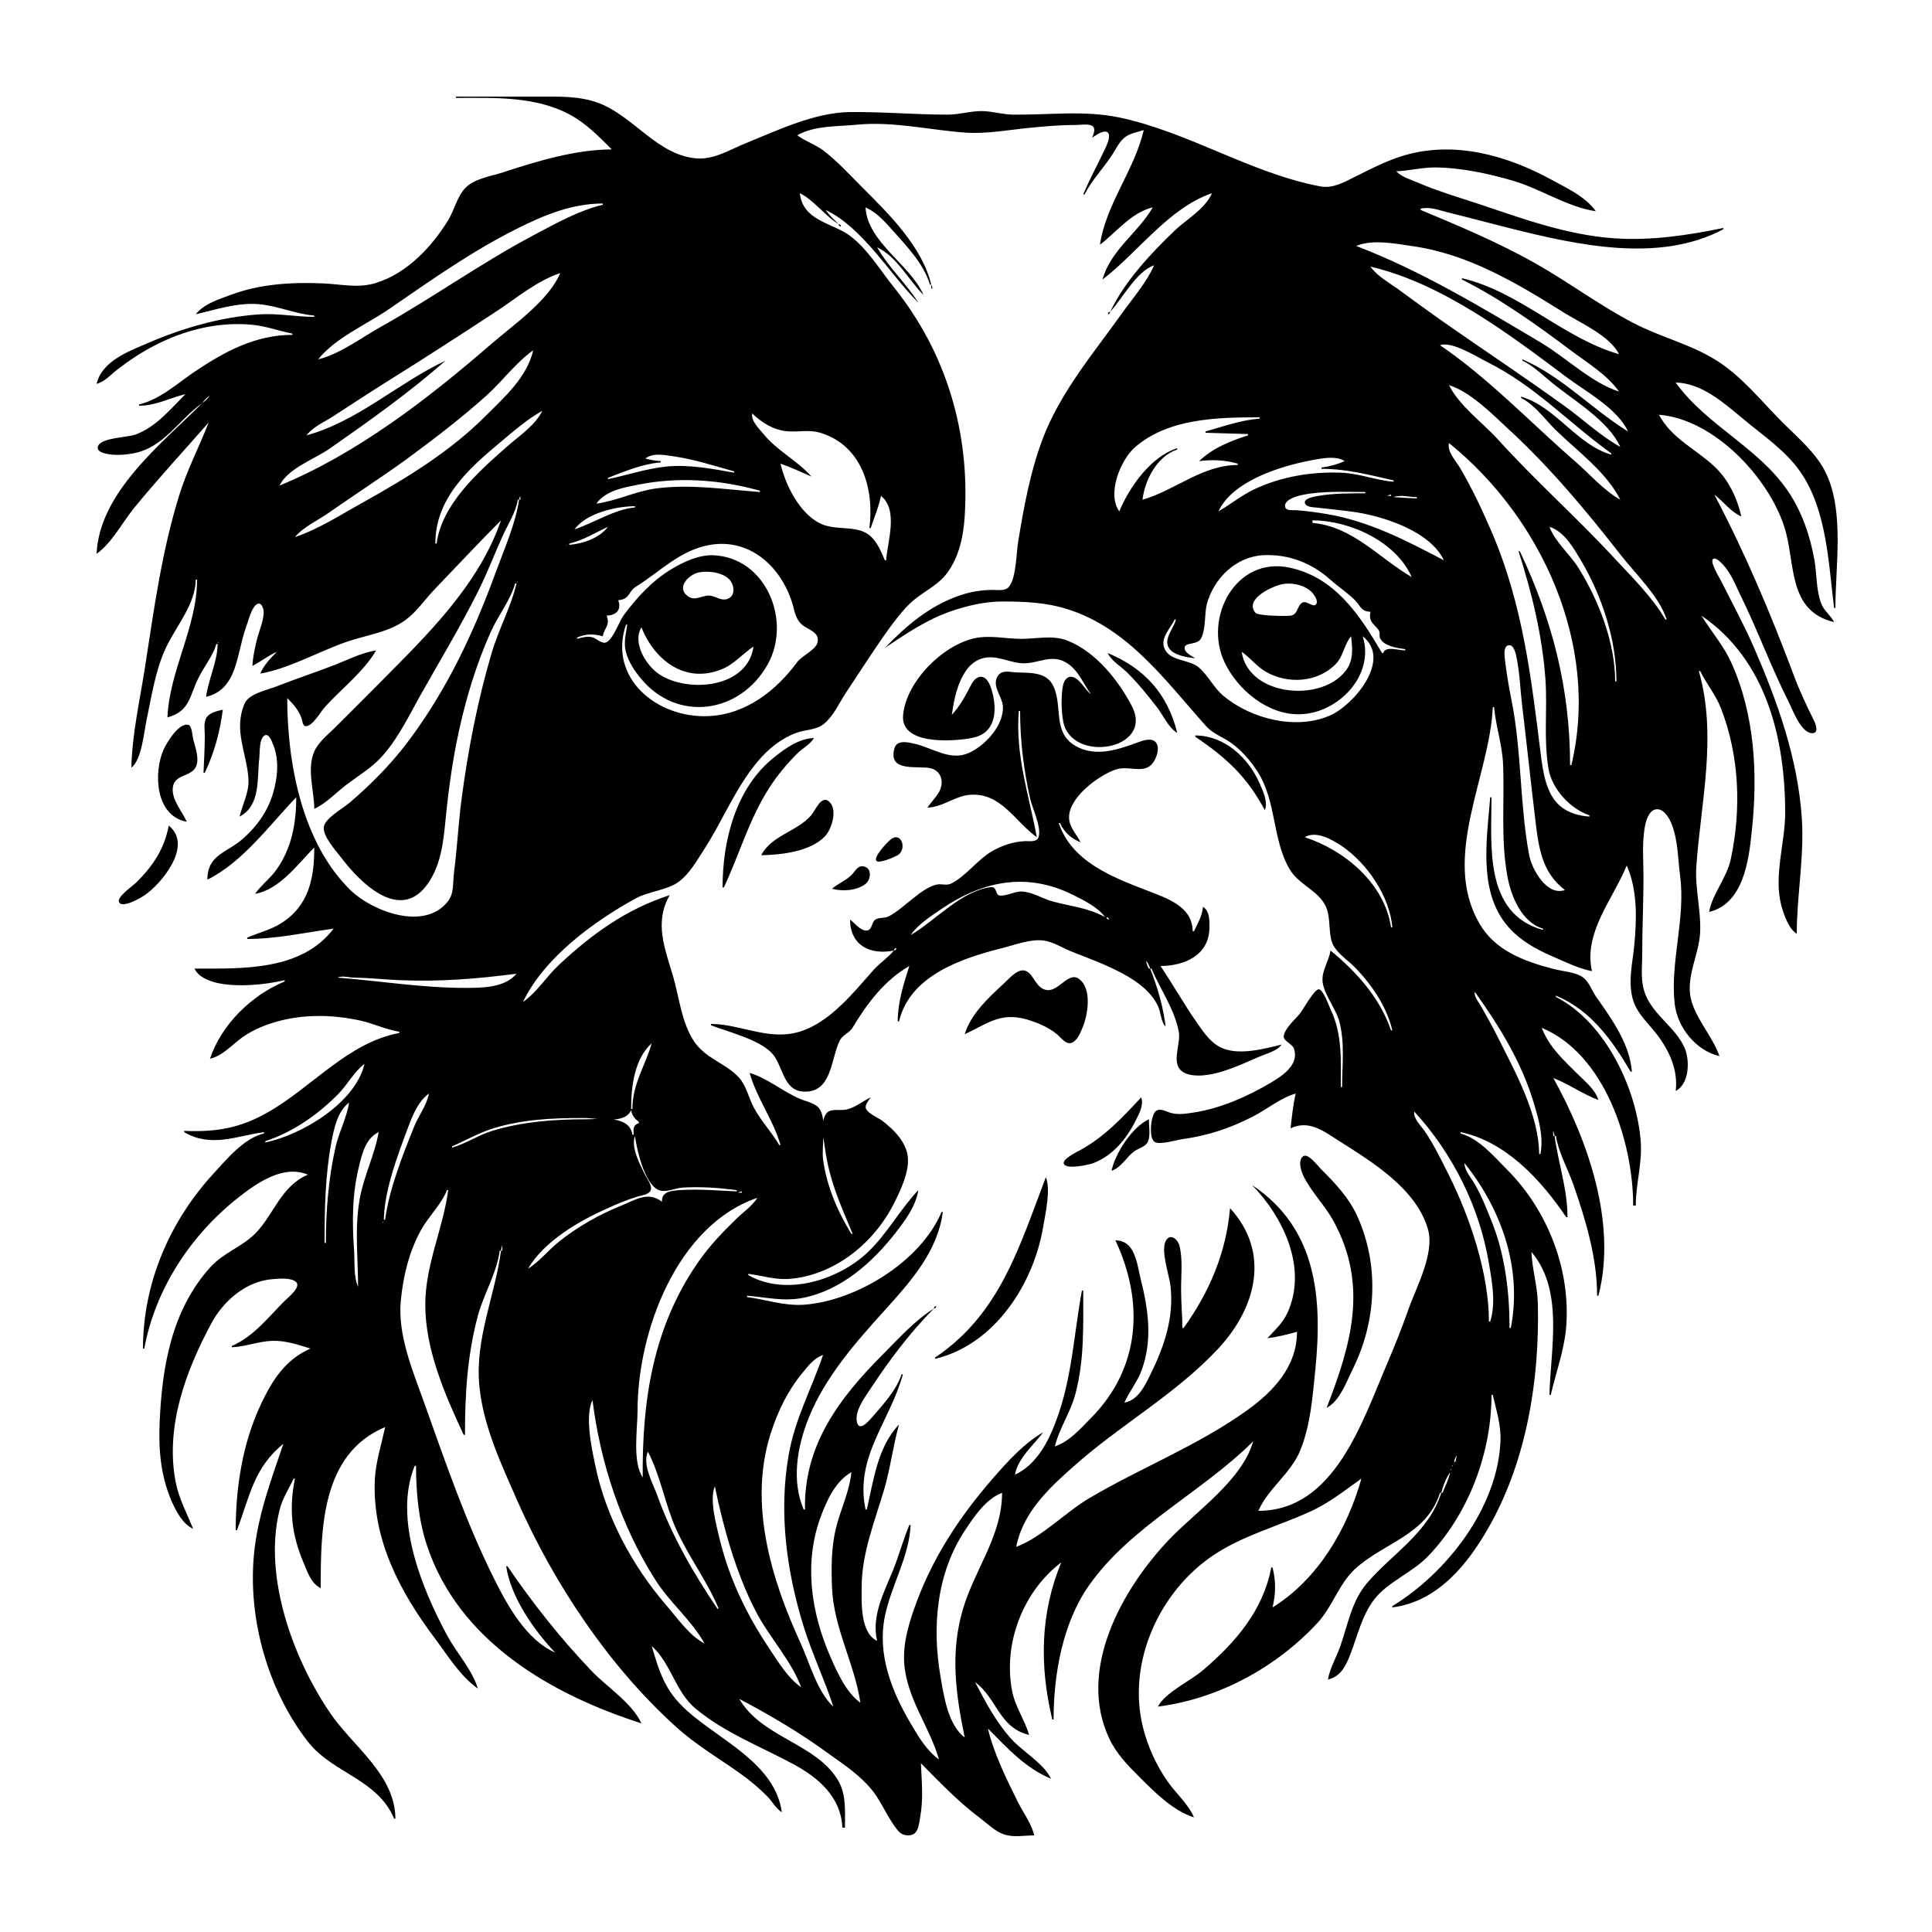 <?xml version="1.0" encoding="UTF-8"?>
<svg xmlns="http://www.w3.org/2000/svg" xmlns:xlink="http://www.w3.org/1999/xlink" width="1500pt" height="1500pt" viewBox="0 0 1500 1500" version="1.1">
<g id="surface1">
<path style=" stroke:none;fill-rule:nonzero;fill:rgb(0%,0%,0%);fill-opacity:1;" d="M 354 75 L 354 76 C 383.812 76 416 74.492 443 89.312 C 455.277 96.055 465.191 106.191 475 116 C 446.934 116.078 417.422 125 391 133.668 C 381.656 136.77 369.555 138.324 362 145.215 C 354.91 152 352.98 162.824 347.934 171 C 335 192 315.945 212.148 292 219.652 C 278.215 224 264.969 220.652 251 220.039 C 226.656 219 202 220.352 179 229 C 169.793 232.391 158.184 236 152 244 C 167.801 240.344 183.488 235 200 236.09 C 215 237.125 229 243.781 244 245 L 244 246 C 229.613 246 215.453 243.098 201 244.09 C 171.48 246.109 142 254.629 115 266.281 C 99.902 272.773 79.215 280.266 75 298 C 81.523 296.305 85.777 291 91 287 C 100 280 109.82 273.516 120 268.258 C 143.438 256.16 169.469 249.602 196 252.172 C 206.625 253.199 216.621 257 227 259 L 227 260 C 198.23 260 174.336 273 151 288.672 C 137.484 297.777 124.254 310.141 108 314 L 108 315 C 120.93 315 131.703 309 144 306 C 132.41 317.59 120.922 331.766 105 337.453 C 98.844 339.652 78.996 339.734 76.176 346.211 C 74.582 350 79.371 351.57 82 352.176 C 88.73 353.734 96.254 353.262 103 352.074 C 127.238 347.812 138.41 326.094 157 313 C 125.879 344.121 77 382.262 75 430 C 86.828 421.598 95.207 405.246 104.426 394 C 122.957 371.387 142.781 350 162 328 C 154.574 347.141 145 365.324 139 385 C 125.566 428.312 119.504 473.332 112.574 518 C 108.582 543.758 102.539 570 102 596 C 110 590 111.773 568.48 113.789 559 C 117.742 540.406 120.652 520.34 128.781 503 C 136.762 486 151.594 469.566 152 450 L 153 450 C 152.977 487.016 131.578 520.27 130 557 C 148.199 552.023 147 539.547 154.781 525 C 159 516.711 165.383 509.09 168 500 L 169 500 C 168.707 514.156 161.871 527.113 160 541 C 184.633 535.297 183.574 507.402 191 487 C 192.707 482.492 195.191 471.387 199.621 469 C 202.953 467.066 204.695 472.738 204.723 475 C 204.805 482.227 201 490.035 199.375 497 C 197.762 503.527 196.289 510.27 196 517 C 202.465 513.559 208.359 509.105 215 506 C 209.836 511.18 205 516.34 202 523 C 224.398 519.145 247.434 505.832 269 498.344 C 284 493.133 302 491 315 481.238 C 323.641 474.824 329.672 465.703 337 458 C 354.297 440 371.344 421.656 389 404 C 371.363 455 330.797 493.758 293.996 531 C 282.73 542.398 271.332 553.668 260 565 C 254.309 570.691 246.871 576.363 243.766 584 C 238.281 597.484 243.887 614.051 244 628 C 253.578 623.469 260.688 615.594 269 609.234 C 278.609 602 288.652 596.152 296.824 587 C 309.664 572.621 318 554.641 327.426 538 C 342.266 511.734 357.746 486.004 371.246 459 C 378.266 445 383.859 430.297 390.305 416 C 394.316 407.098 400.547 397.707 402 388 L 403 388 C 400.23 406.758 391.547 426.23 385 444 C 367.844 491.094 346.926 535.773 316.625 576 C 303.402 593.555 287.707 609.336 271 623.574 C 266 627.828 252.434 635.18 251.426 642.016 C 250.363 649.227 261 660.629 265 666 C 280.559 686.41 311.688 717 332.895 685 C 343 669.816 344.406 651.602 346.168 634 C 348.406 611.641 351.602 589 356.426 567 C 362.172 540.828 369.949 515.504 380.859 491 C 386.566 478.188 396 466.531 400 453 L 401 453 C 396.727 471.469 387 488.762 381.723 507 C 370.723 544.059 363.316 582.695 358.281 621 C 355.789 640 354.906 659.086 352.426 678 C 351.414 685.684 352.789 693.445 347.605 700 C 329.273 723.113 288.84 707.43 272 691 C 234.574 654.434 223 592.602 223 542 C 227.809 546.824 232 551.367 234.227 558 C 234.738 559.609 235 563.793 237.434 563.793 C 242.816 563.793 248.961 552.566 252.172 549 C 264.828 535 282.523 521.391 292 505 C 280.93 506.637 270.359 512.176 260 516.188 C 245 522 229.855 527 215 532.801 C 207.785 535.688 193.516 538.383 190 546.043 C 180.902 567 191.711 584.418 192.906 605 C 193.496 615.145 188.273 624.41 186 634 C 202.535 625.398 199.453 604.52 201.285 589 C 201.801 584.637 201 573.512 205.469 571 C 208.734 569 211.27 576 212 578 C 215.445 586 215.777 595.57 214.57 604 C 211.816 623.234 203.449 637.824 189 650.828 C 176.285 662.273 161 663.328 161 683 C 188.648 669.23 209 640.797 230 619 C 230 639.004 226.562 658.297 214.789 675 C 209.883 682 202.887 687.062 198 694 C 217.285 690.562 231 671 244 658 C 244 681.73 239.895 703.344 218 717 C 209.934 722 200.605 724.188 192 728 L 192 729 C 215 729 236.355 724.051 259 721 C 233.957 754 188 752 151 752 C 154.172 758.492 161.285 761.238 168 763 C 183.602 766.656 205.488 764.691 221 761 L 221 762 C 195.168 772.754 172 795.316 163 822 C 172.203 820 179.637 811.781 187 806.238 C 194 801 202.535 797.059 211 794.344 C 233.289 787.199 257.289 787.41 280 792.426 C 290 794.648 299.887 799.484 310 801 L 310 802 C 269.844 809.566 242.449 844 208 863.574 C 186.32 876 167.434 879.051 143 878 L 143 879 C 164 891.266 183.168 882 205 879 L 205 880 C 189.617 883.527 176 900 165.914 911 C 131.73 948.176 111 996.191 111 1047 L 112 1047 C 120.641 1000.617 148 959 185 929.805 C 199.383 918.445 220 904 239 912 C 217.824 921.141 212.793 943.004 197.895 958 C 187.676 968.109 173.324 972.719 163.172 984 C 133.207 1017.289 125.848 1061 123.961 1104 C 123 1125.121 124.66 1145.234 133 1165 C 136.652 1173.156 141.645 1183.094 150 1187 C 144.941 1174.676 138.734 1163.246 136.262 1150 C 128.355 1107.652 144 1065 163.781 1028 C 173.305 1010.074 191 994.559 212 993.09 C 216.902 992.746 225.516 991.824 229.629 995.141 C 234.438 999.02 223.465 1007.531 221 1010 C 208.332 1022.68 196.938 1037.691 180 1045 L 180 1046 C 190.469 1045.551 200.516 1041.496 211 1041.039 C 221.316 1040.59 231.289 1044 241 1047 C 221.586 1055.66 211.602 1071.23 202.703 1090 C 188.344 1120.289 183 1154.703 183 1188 L 184 1188 C 193.82 1162 196.977 1139.559 220 1121 C 210.371 1149.461 200 1176.766 197.172 1207 C 192.406 1257 208 1312.184 238.887 1352 C 258 1376.781 293 1381.039 306 1412 L 307 1412 C 306.715 1377.684 273.984 1356 256.344 1330 C 227.691 1288 204.344 1224.43 216.898 1173 C 219 1163.758 224 1156.43 228 1148 L 229 1148 C 224.266 1171 226.32 1191.348 235.578 1213 C 238.719 1220.344 241.355 1229.355 249 1233 C 249 1187.816 249.301 1128.695 299 1108 C 296.199 1121.562 291.648 1135.062 291 1149 C 289 1195.367 310.559 1236 337.629 1272 C 347.637 1285.348 357.18 1301.266 371 1311 C 366.746 1296.535 354.496 1283.289 347.309 1270 C 327.562 1233.488 305.211 1179 322 1138 L 323 1138 C 323 1158.617 324.965 1180.336 331.516 1200 C 356.207 1274.129 427.727 1315.527 498 1338 C 490.613 1322 471 1309.656 459 1297 C 435.23 1272.102 413.367 1244.473 394 1216 L 393 1216 C 396.531 1240 414.699 1266 431 1283 C 408.863 1273.445 394 1246.637 383.754 1226 C 361.902 1182.301 345.723 1135 329.309 1089 C 320.559 1064.504 308.633 1036.645 311.172 1010 C 312.98 991 317.531 972 326.859 955 C 332.688 944.473 342.742 935.066 347 924 L 348 924 C 343.938 954.164 330.18 982 330.18 1013 C 330.18 1047.816 345.492 1083 360 1114 L 361 1114 C 361 1082.48 362.789 1052.641 370.883 1022 C 375.406 1005 385.633 988.566 388 971 L 389 971 C 384.219 1006.516 368.656 1039.246 372.172 1076 C 375.188 1107.582 389.473 1137.352 402 1166 C 430.371 1230 473 1294 525 1340.828 C 540.227 1354.609 557.344 1364.637 574 1376.426 C 581.941 1382.043 589.191 1388.023 595.984 1395 C 599.707 1398.82 602.457 1404.242 607 1407 C 601.863 1369 558.555 1351 533 1327.828 C 516.277 1312.727 512 1298.383 506 1278 C 520.902 1291.238 524.379 1313.516 540 1326.535 C 562.406 1345.203 590.59 1356 616 1369.691 C 635.48 1380.254 652.961 1395.148 654 1419 L 656 1419 C 656 1406.531 657.262 1393.164 650.52 1382 C 633.254 1353.395 591.34 1349.027 574 1319 C 598.801 1332.207 621 1345.176 644 1362 C 655.816 1370.469 667.949 1378.469 677.191 1390 C 684.98 1399.715 689.629 1412.629 697.637 1421.773 C 700 1424.605 704.281 1425.645 707.895 1424.566 C 713.246 1423 713.531 1415.574 714.391 1411 C 717 1397 715.605 1383.137 715 1369 C 729.941 1384.066 743.941 1398.812 761 1411.629 C 766.914 1416.07 772.801 1422.121 780 1424.379 C 787.348 1426.676 795.426 1425 803 1425 C 800.777 1415.645 794.496 1407.551 790.246 1399 C 781.41 1381.207 771.598 1361.395 767 1342 C 781.965 1357.09 795.902 1372.633 816 1381 C 810.59 1369.41 794.859 1360.418 786 1351 C 773.41 1337.383 765.621 1322.172 757 1306 C 773.969 1318.215 775.461 1341.355 799 1347 C 795.496 1335 787.891 1324.762 785.613 1312 C 779 1275.348 794.316 1235.617 824 1213 C 807.602 1252.445 807 1293.422 817 1335 L 818 1335 C 818 1300.102 825 1260.09 845.438 1231 C 877.691 1185 933.516 1158.484 973 1119 C 964.27 1149.309 928.949 1173.129 908 1195 C 871.18 1233.551 835.945 1296.477 861.32 1350 C 866.902 1361.777 875.91 1371 885 1380 C 896.594 1391.594 910.977 1406 927 1411 C 922.402 1400.348 913 1392.422 906.438 1383 C 897.695 1370.527 891 1355.77 887.375 1341 C 874.938 1291.016 899.906 1235.758 942 1207.52 C 965 1192.082 992 1185.145 1017 1173.691 C 1031.938 1167 1043.73 1157.312 1057 1148 C 1045.961 1187.195 1023.422 1226 988 1248 C 990.551 1237.641 990.676 1227.336 988 1217 L 987 1217 C 980.715 1250.355 959.309 1275.148 934 1296.727 C 924.418 1305 904.617 1314.008 899 1325 C 946 1319.023 990.828 1294.621 1022.91 1260 C 1034.434 1247.566 1039.727 1229.438 1052 1218.176 C 1074.508 1197.559 1107.586 1192 1118 1159 L 1119 1159 C 1109.168 1190.062 1081.176 1206 1061.438 1229.004 C 1049.43 1243.086 1046.555 1261.016 1040.656 1278 C 1037.656 1286.637 1032.559 1295 1031 1304 C 1041.215 1301.543 1045 1293.141 1048.574 1284 C 1053.934 1270 1057.473 1254.188 1066.762 1242.016 C 1077.367 1228.109 1096.664 1221 1108.961 1208 C 1140.273 1175.301 1158 1128.047 1158 1083 L 1159 1083 C 1161.758 1095.031 1165.508 1106.449 1164.961 1119 C 1162.707 1170.578 1123.496 1221 1081 1247 L 1081 1248 C 1116.797 1243.453 1140.359 1213.578 1156.859 1184 C 1185.574 1132.523 1195.41 1070.246 1193.984 1012 C 1193.656 998.555 1189.574 985.414 1189 972 C 1214.523 1002.023 1203.727 1047.691 1203 1083 L 1204 1083 C 1207.965 1066 1214 1049.703 1215.828 1032 C 1220 986.637 1201.93 940 1170 908 C 1159.668 897.648 1148.57 884.207 1134 880 L 1134 879 C 1169.285 886.301 1196.754 916.473 1216 945 L 1217 945 C 1217 923.133 1209.875 903.344 1207 882 L 1208 882 C 1210 894.535 1217 907.008 1221.309 919 C 1231 946.688 1240 976.383 1240 1006 L 1241 1006 C 1255.527 950 1233 885.691 1206 837 C 1218.184 841.664 1228.91 849.574 1241 854 C 1238.355 845.715 1230.977 840 1225 834 C 1213.93 823 1202.781 813 1197 798 C 1246.191 818.488 1268 887 1268 936 L 1270 936 C 1270 919.5 1275 903.703 1273.91 887 C 1271 845.539 1246.492 793.648 1208 774 L 1208 773 C 1235.176 784.316 1251.574 807.539 1266 832 L 1267 832 C 1265.223 810.227 1251.402 791.211 1239.297 774 C 1235.336 768.367 1233.598 761 1226.996 757.57 C 1220.617 754.406 1212.816 754.059 1206 752.266 C 1183.383 746.316 1160.965 738.289 1148.617 717 C 1118.68 665.383 1156.691 602.777 1159 549 L 1160 549 C 1161.285 563.73 1166.305 578.004 1166.961 593 C 1168.242 622.277 1164.992 652.012 1170.461 681 C 1173.367 696.418 1181.621 716.145 1198 721 L 1198 722 C 1151.816 709.363 1158 655.551 1158 619 L 1157 619 C 1154.223 654.176 1146.48 697.805 1176 724.711 C 1185 733 1195.82 738.457 1207 743.281 C 1216.531 747.395 1225.77 752 1236 754 C 1229.23 724.395 1252 698.559 1263 672 C 1271.48 691.16 1270.773 713.617 1268.828 734 C 1267.535 747.602 1263.988 761.441 1267.477 775 C 1270.422 786.434 1279.34 794 1286.336 803 C 1296 815.633 1303 830.82 1301 847 C 1311.77 841.492 1312.199 822.762 1307.676 813 C 1300.438 797.383 1283.871 788.238 1277.465 772 C 1273.438 761.793 1275 751.594 1275 741 C 1275 721 1276 701 1276 681 C 1276 667.457 1274.605 653.34 1277.453 640 C 1278.422 635.473 1281.172 628 1286.996 628.289 C 1292.457 628.648 1296.199 635.574 1297.93 640 C 1302.918 652.734 1302.648 666.652 1304.426 680 C 1308.82 713.078 1296.668 746.379 1300.176 779 C 1302.18 797.66 1316.652 815.641 1335 820 C 1329.578 804.078 1314.246 788.516 1312.184 772 C 1310.219 756.242 1318.84 740.613 1319.91 725 C 1321 707.711 1315.906 690.285 1317 673 C 1320.598 621.805 1333.309 571.793 1319 521 L 1320 521 C 1324.988 531.016 1332 539.367 1336.188 550 C 1350.586 587.156 1352 628.301 1343.789 667 C 1340.629 681.766 1329.555 693.66 1327 708 C 1353.328 701.742 1357.758 668.48 1360 646 C 1364.887 602 1362.641 555 1343.973 514 C 1337.977 501 1328.508 490.16 1321 478 C 1371.293 512.211 1386 573.457 1386 631 C 1386 654.531 1376.91 679.789 1383 703 C 1385 710.098 1388.602 721 1395 725 C 1395 695 1400.984 665.262 1398.91 635 C 1395.719 588.379 1379.945 544.449 1361.426 502 C 1353.859 484.664 1344.707 468 1336.246 451 C 1335 448.543 1327.355 436.367 1329.992 434.031 C 1332 432.223 1336.387 437 1337.559 438.176 C 1343.98 445 1347.191 453.754 1351.242 462 C 1364.633 489.25 1375 517.824 1388.754 545 C 1391.949 551.395 1398.227 569.027 1406.941 569.246 C 1412.223 569.383 1409.906 562.605 1408.621 560 C 1402.562 547.707 1397.41 537 1392.574 524 C 1374.594 476 1354.914 429.402 1331 384 C 1338.199 389.484 1343.59 397.301 1352 401 C 1348.613 386.367 1342 372.418 1331 362.09 C 1316.293 348.395 1297.867 340.469 1288 322 C 1330.496 325.359 1372.82 370.238 1385.328 409 C 1394.293 436.777 1387.379 474.301 1424 483 C 1421.203 477.469 1415.887 474.141 1413.762 468 C 1410 457.484 1410.641 446 1408.75 435 C 1405.449 416 1398.898 397 1387.973 381 C 1364.867 347.191 1324.926 330.273 1301 297 C 1321.598 297.426 1339 313.371 1354 325.75 C 1369 338.203 1386.176 349.789 1397.559 366 C 1418.391 395.66 1419.613 437.277 1424 472 L 1425 472 C 1425 439.688 1432 398 1418 368 C 1410.617 352.066 1396.215 340.215 1384 328 C 1367.535 311.535 1352.863 292.699 1333 280.055 C 1312.766 267.176 1289 261.75 1268 250.68 C 1241.707 237 1217.828 219.016 1192 204.426 C 1163.789 188.488 1132.883 175.441 1103 163 L 1103 162 C 1110.562 160.262 1117.68 163.379 1125 165.117 C 1140.734 169 1156.309 173.203 1172 177.129 C 1223.789 190.074 1287.91 204.676 1338 178 L 1338 177 C 1310 182.766 1281.648 187 1253 185 C 1216.492 182.41 1182.367 169.832 1148 158.332 C 1132.637 153.195 1116.906 148.66 1102 142.281 C 1096 139.73 1088.609 137.621 1084 133 C 1094 132.57 1103.906 130 1114 130.004 C 1134.434 130.148 1155.461 134.711 1175 140.426 C 1196 146.594 1217.562 161 1239 164 C 1230.887 152.512 1216 145.805 1204 139.23 C 1169.711 120.582 1129.645 109.398 1091 120.426 C 1077.34 124.324 1064.648 131 1052 137.246 C 1043.551 141.473 1034.762 146.57 1024.961 144.699 C 970.57 134.309 923.352 102.703 869 91.211 C 842 85.52 814.273 89.32 787 89 C 778.941 89 771 86.473 763 86.258 C 753.965 86.02 745 89 736 89 C 710.586 89.039 685.438 86.699 660 87.004 C 632.363 87.332 604 101.051 579 111.199 C 566.957 116.059 554.465 124 541 123 C 510.621 120.73 492 90.328 465 80.066 C 449.965 74.359 433.785 75 418 75 L 354 75 M 848 107 C 858.414 99 864.805 100.637 858.691 114 C 853 126.398 846.234 138.422 841 151 L 842 151 C 847.418 140.391 856.234 131 862.973 121 C 866.348 116.047 869 109.473 874.176 106.004 C 878 103.395 883.598 102.41 888 101 C 880.863 132 858.648 158.41 854 190 C 867 180.078 878.305 165 895 161 C 883.625 180.777 862.273 194.062 856 217 C 883.52 196 907.367 161.453 941 150 C 935.445 162.457 921.559 170 912 179.039 C 893.535 196.695 873 218.676 862 242 C 871.531 231.652 882.457 210.605 896 206 C 890.359 219.074 879.559 231.398 871.289 243 C 848.84 274.504 823.254 304.363 809.426 341 C 799.863 366.332 795 393.395 790.586 420 C 789 429.086 789.176 448.562 783.258 455.684 C 780.496 459.004 774.824 458 771 458 C 762 458.004 753.391 459.441 745 462.344 C 721.453 470.484 704 485.547 687 503 C 703.609 492.023 718.965 481.336 738 474.695 C 750.594 470.301 764.625 467.02 778 467 C 795.578 467 812 467.664 829 473.027 C 876.262 488.008 905.219 529 936.613 564 C 941.738 569.629 948.832 572 955 576.223 C 963.477 582.059 970.762 590.383 976.301 599 C 991.332 622.379 987.641 652 1001.352 675 C 1008 686.312 1021.941 690.723 1028.473 702 C 1034.43 712.297 1030 727.242 1036.434 736 C 1040.953 742.223 1047.648 746.504 1052.91 752.016 C 1065.465 765.168 1076.859 782.105 1081 800 L 1080 800 C 1071.531 775 1053.195 754.445 1033 738 C 1031.859 745.727 1026.5 753.102 1026.777 761 C 1027 770.816 1037.188 783 1039.844 793 C 1044.293 810 1042 827 1042 844 L 1041 844 C 1041 823.289 1042.305 803.246 1033.219 784 C 1031.938 781.289 1027.266 768.055 1023.938 768.055 C 1020.371 768.055 1011.598 784.012 1009.195 787 C 1005.648 791.41 997 798.793 996.688 804.777 C 996.484 808.141 1003.285 810.523 1004.562 814.039 C 1009 826.367 995.883 835.109 987 840.395 C 968.895 851.168 947.949 860.488 927 863.727 C 921 864.652 914.977 865.68 909 864.074 C 905.465 863.121 900.855 860 897.418 862.617 C 893.387 866 891.594 883.754 896.602 886.684 C 900.656 889.055 913.328 885.066 918 884.426 C 937.945 881.676 955 876 973 866.742 C 983.844 861.145 994.23 852.398 1006 849 C 1003.945 857.625 1003 867.164 1002 876 C 1016.551 869.211 1027.867 878.359 1040 886.055 C 1065.781 902.406 1099.266 922.809 1108.559 954 C 1114.211 973 1099.531 999.344 1093.344 1017 C 1088.504 1030.816 1083 1044.555 1077.281 1058 C 1057.879 1103.008 1036.254 1173 977 1173 C 984.703 1155.379 1002.199 1144.137 1009.547 1126 C 1017.5 1106.367 1019 1085 1021.168 1064 C 1026.676 1009 1023.184 954 972 920 C 996.438 945 1015.254 984.477 999.688 1019 C 995.82 1027.582 990 1032.301 984 1039 C 991.812 1038.008 999.426 1036.133 1007 1034 C 1006.926 1061 988.754 1080.27 968 1095.141 C 929.984 1122.383 886 1139.43 846 1163.012 C 827.188 1174.062 809.207 1193.34 789 1201 C 794 1174.766 813.785 1156 833 1139 C 869.238 1106.477 912.613 1082.762 945.91 1047 C 975.352 1015.383 986.57 972.379 955 938 C 952 972.754 939 1003 919 1031 L 918 1031 C 918 1021.285 917 1011.656 917 1002 C 916.867 990.594 918.492 978.16 915.695 967 C 914.551 962.441 908.656 957.086 905.219 963.227 C 900.934 971 907.707 989.574 908.715 998 C 911.664 1022.656 904 1045.238 893.246 1067 C 888.781 1076 883.707 1087 873 1089 C 876.738 1080.328 883 1073 886.305 1064 C 895 1040.344 891.578 1016.801 885.629 993 C 882.621 981 881.445 963.141 866 963 C 888.504 1011.113 885.434 1062.102 846.996 1101 C 838.652 1109.445 830.512 1119.008 819 1123 C 822.363 1109 831.348 1096.289 835 1082 C 842 1055.637 841 1029 841 1002 L 840 1002 C 833.66 1036.141 832.379 1070.043 820 1103 C 813.824 1119.637 804.738 1137.082 788 1145 C 790.316 1132.008 802.387 1122.102 810 1112 C 794.945 1120.578 781.988 1135.051 770.719 1148 C 746 1176.348 725.172 1207.652 711.949 1243 C 706.277 1258.16 700.965 1274.59 702 1291 C 704 1319 721.594 1340.094 729 1366 C 719.383 1359.219 712.895 1348 707 1338 C 692.254 1313 681 1284.484 687 1255 C 691.848 1231.062 705.941 1208.629 707 1184 L 706 1184 C 701.215 1195.508 698 1207.461 693.398 1219 C 686.348 1236.312 676.406 1254.703 681 1274 C 667.773 1267.535 668.941 1244.477 669 1232 C 669 1205.82 679.336 1180.754 686.574 1156 C 691.387 1139.551 693.355 1122.488 698 1106 C 681.344 1123.414 678.191 1149.359 673 1172 L 672 1172 C 663.504 1130.805 690.828 1104.191 701 1067 L 700 1067 C 696 1079.285 685.684 1090.406 677.422 1100 C 675.422 1102.316 667.793 1111.555 665.574 1105 C 662.727 1096.227 671.613 1084.656 676 1078 C 690.48 1056.043 706.445 1034.711 725 1016 C 710.312 1025.18 698 1039 686 1051 C 651.57 1085.43 623.969 1122 625 1172 L 624 1172 C 614.32 1149.504 619 1123 627.801 1101 C 640.672 1069 664.285 1042.301 687.172 1017 C 707 995.035 728 971.605 732 941 L 731 941 C 714.934 979.391 664.699 1010.121 624 1013 C 608.641 1014 594.941 1009.012 580 1007 L 580 1006 C 595.387 1007.215 608.441 1010.73 624 1007.551 C 653.41 1001.535 677.578 980 695.426 957 C 702.984 947.258 711 936.523 713 924 C 698.781 939 689 957.582 673.984 972 C 650.586 994.219 610 1006.578 581 990 L 581 989 C 591.305 990.309 601.523 993.633 612 993 C 647.73 990.453 678.648 965.184 694.242 934 C 699.254 924 705.691 910.488 704.902 899 C 704 887 694 877 685 870.156 C 681.754 867.758 673.746 864.535 672.305 860.621 C 671.266 857.801 674.637 854.223 676 852 C 669.637 855.008 663.996 860 657 861.473 C 652.406 862.523 645 860.293 641.738 864.316 C 636.465 870.594 639.453 883.703 640.426 891 C 643.793 916.281 652.336 934.785 662 958 L 661 958 C 650.188 940.336 641.734 920.707 639 900 C 637.859 889.574 641.797 871.137 636.973 862.043 C 633.977 856.398 626.336 855.41 621 853.129 C 607.766 847.461 595.758 837.047 582 833 C 587.625 852.828 600.41 869.602 606 889 L 605 889 C 599.172 879 590.902 870.387 585.309 860 C 581.238 852.438 579.445 842.723 573.473 836.328 C 562.984 825.105 547.609 822 538.547 808 C 529 793.258 527.414 774.539 522.574 758 C 516.281 736.488 507.676 716.195 520 695 C 486.512 705.707 459.539 725.184 434 749.09 C 424.227 758.238 417 770.227 406 778 C 422.324 743.645 461.422 715 494 697.309 C 503.91 692 518.398 691.043 527 684.582 C 535.465 678.223 540.695 668.691 546.344 660 C 561 637.434 570.973 611.699 588.438 591 C 596.48 581.469 606.25 573.508 618 569.066 C 625.266 566.32 633.824 567.023 639.984 561.773 C 647.309 555.535 651.43 546 656.668 538 C 668 521 679 503.566 691 487 C 696.766 479.305 702.59 471.543 710 465.465 C 717.746 459.109 727 454.762 733.676 447 C 744 434.645 747.832 417.746 748.91 402 C 753.398 336.449 734.93 274 694 223 C 683.305 209.688 673 192.371 659 182.418 C 645.684 173.02 623.18 171.156 621 150 C 631.727 155.227 640.387 167.449 651 174 C 647.473 170.473 643.879 167.086 641 163 C 670 176.781 690.68 212.68 713 235 C 703.57 220 689.848 207.531 681 192 C 696.496 199.375 705.211 217.176 717 229 C 706.852 205.48 673.387 188.051 672 161 C 680.859 165 686.84 172 693.168 179 C 704 191.18 717.344 205 722 221 L 723 221 C 715.945 191.297 689.762 165.762 669 145 C 659.285 135.285 649.949 125 639 116.652 C 632.773 112 625 109.621 619 105 C 632.582 97.355 649.945 98.336 665 96.832 C 693.445 94 721.684 101 750 103 C 766.543 104.043 783.57 100.762 800 99.172 C 811.914 98.016 824 97 836 97 C 839.262 97 845.688 95.805 848.383 98.027 C 850.914 100.121 848.777 104.535 848 107 M 840 151 L 841 152 L 840 151 M 468 158 L 468 159 C 449.52 163.379 431.66 173.422 415 182.219 C 374.426 203.641 337 230.52 297 253 C 281.703 261.395 264 275 247 279 C 260.676 262.055 284.312 252.16 302 240 C 334 218 366 195.242 401 177.754 C 422 167.18 443.98 158 468 158 M 651 174 C 651.547 175.637 651.363 175.453 653 176 C 652.453 174.363 652.637 174.547 651 174 M 1257 275 C 1213.652 262.516 1179.746 226.352 1135 216 L 1135 217 C 1165 232 1193.23 252.297 1220 272.371 C 1232.531 281.773 1247.883 291.059 1257 304 C 1235.91 297.324 1215.996 277.789 1197 266.398 C 1151 239 1103 210 1053 191 C 1064.996 185.613 1083.414 189.117 1096 191 C 1139.59 197 1177.41 219.664 1214 242.574 C 1227 250.727 1250 260.746 1257 275 M 1264 335 C 1235.945 317.684 1212.621 292.195 1182 279 L 1182 280 C 1191 284.312 1198.223 291.742 1206 298 C 1222.711 311.441 1249 327 1258 347 C 1242.586 338.41 1229.281 325.734 1215 315.426 C 1186.387 294.766 1157 275.117 1128 255.023 C 1113.488 245 1099.262 234.555 1085 224.152 C 1077.801 219 1069.266 214.32 1064 207 C 1119.613 220 1171.297 259.102 1216 292.629 C 1231.324 304.117 1255.695 317.082 1264 335 M 435 212 C 425.887 233.527 398.297 252.434 381 267.426 C 332.434 309.52 276.977 352.395 217 377 C 223.508 363.645 244.262 356.441 256 348.277 C 287 326.613 317.41 305 346 280 C 309.207 297.199 277.898 327.09 238 338 C 243 331.441 251 328.074 258 323.656 C 271.988 314.613 285.883 305.418 300 296.574 C 328.188 279 356 261 384 242.656 C 400.461 232 416 218.414 435 212 M 723 221 L 723 224 L 724 224 C 723.75 222.551 723.684 222.246 723 221 M 860 244 C 861.637 243.453 861.453 243.637 862 242 C 860.363 242.547 860.547 242.363 860 244 M 1251 352 L 1251 353 C 1224 345.227 1208 315.812 1181 308 L 1181 309 C 1191.727 314.344 1199.512 325.707 1208 334 C 1224.762 350.34 1247.355 366.625 1258 388 C 1244.789 380.473 1234.402 368.184 1223 358.281 C 1188.531 328.344 1155.781 293.699 1118 268 C 1127.266 264.715 1146.652 277.074 1155 281.246 C 1191.988 299.73 1218 328.301 1251 352 M 414 272 C 409 293.145 391.711 308.289 377 323 C 349.336 350.664 315.969 371 282 390 C 264.766 399.477 247.797 410.641 229 417 C 235.535 409.094 246.621 404.133 255 398.281 C 274.926 384.355 295.348 371.176 315 357 C 336.652 341.059 358 324.82 378 306.828 C 390.191 295.805 400.582 281.453 414 272 M 1294 481 L 1293 481 C 1283 463.816 1267.496 448.469 1254 434 C 1224.555 402.133 1191.957 373.188 1162.828 341 C 1150.961 328 1132.918 315 1125 299 C 1141.758 304.34 1158.297 321.23 1171 333 C 1203.188 362.516 1231.539 396.547 1258.426 431 C 1269.871 445.672 1288.328 463.09 1294 481 M 145 305 L 144 306 L 145 305 M 163 307 C 161.203 309.508 159.508 311.203 157 313 C 158.797 310.492 160.492 308.797 163 307 M 421 319 C 415.805 330.145 402 339.262 393 347.285 C 371.309 366.418 343 391.512 339 422 L 338 422 C 338 387.273 363.195 364.422 388 343.754 C 398.543 335 408.953 325.707 421 319 M 584 321 C 591.57 328.223 600.383 333.785 611 334.828 C 620 335.719 627.938 333.273 637 336.039 C 669.465 346 678.816 379.797 675 410 L 676 410 C 678.812 401.68 682.215 393.637 684 385 C 697.723 396 689 420.488 688 435 L 687 435 C 683.797 427.305 679.746 417.672 671.996 413.574 C 661.555 408.047 647.238 412 636 406.016 C 620.414 397.832 609.828 376.535 606 360 C 614 362.754 622.191 366.539 630 370 C 619 357.516 603.387 350.035 592.805 337 C 589.367 332.77 583 327 584 321 M 978 324 L 978 325 C 963.551 326.141 949.789 331.066 936 335 L 936 336 L 969 337 L 969 338 C 955 342.547 941.777 347.691 931 358 C 940.871 356.754 951.391 357.078 961 360 L 961 361 C 932.965 361.23 912.59 380.629 887 388 C 888.996 372.531 898.199 354.238 914 349 L 914 348 C 893.406 354.52 876.988 378 869 397 C 859.23 383.289 870 357.176 881 347.438 C 906.809 324.695 945.555 324 978 324 M 1125 344 C 1196.684 401.785 1242.398 501.016 1220 594 L 1219 594 C 1219 534.57 1205.211 481.305 1180 428 L 1179 428 C 1189.383 460.473 1197.574 494 1199.91 528 C 1201.484 551 1198.348 574.137 1202.285 597 C 1204.992 612.719 1219.195 628 1234 633 L 1234 634 C 1204.574 631.676 1199.473 611.613 1196.285 586 C 1188.879 526.488 1182.418 470 1158.574 414 C 1151.301 397 1143.371 380.066 1134 364 C 1131 358.59 1123.191 350.598 1125 344 M 570 366 L 570 367 C 553.422 364 534.883 360.562 518 362.172 C 502.199 363.676 487.434 368.805 472 372 L 472 371 C 485 366 498.805 360.129 513 359 L 513 358 C 508.883 357.824 504.984 357.031 501 356 C 507 351.473 514.988 353.145 522 354.129 C 538.402 356.438 554 361.492 570 366 M 1253 353 L 1252 354 L 1253 353 M 1044 358 C 1038.242 360.551 1032.242 362.195 1026 363 L 1026 364 C 1045.559 364 1063 368.668 1082 373 L 1082 374 C 1068.508 373 1055.594 367.637 1042 367.039 C 1018.434 366.008 994.359 370 973 380.258 C 963.305 385 955.262 391.723 946 397 C 956.832 373.773 992.875 362.34 1016 357.805 C 1023.824 356.27 1036.992 353.211 1044 358 M 590 381 L 590 382 C 563 380 536 375.641 509 379.289 C 493.234 381.41 478.668 389 463 391 C 470.387 380.758 484.344 378.516 496 376.199 C 527 370.016 559.555 372.426 590 381 M 1060 382 L 1060 383 C 1047.703 383 1035 383 1023 385.086 C 1020.734 385.484 1011.66 387 1013.207 390.801 C 1014.441 394 1020.297 393.832 1023 394.156 C 1031.992 395.234 1041 396.074 1050 397.281 C 1073 400.391 1110.32 412.098 1121 435 C 1091.801 419.637 1062.934 404.633 1030 399.082 C 1022 397.746 1014 396.656 1006 396.09 C 1003.723 396 998.617 396.742 997.832 393.695 C 996.359 388 1007.246 385.078 1011 384.285 C 1027 381 1043.68 382 1060 382 M 1331 383 L 1330 384 L 1331 383 M 1080 384 L 1080 385 L 1077 385 C 1078.246 384.316 1078.551 384.25 1080 384 M 404 385 L 404 388 L 403 388 C 403.25 386.551 403.316 386.246 404 385 M 1100 386 L 1100 387 L 1082 386 C 1087.266 383.797 1094.324 386 1100 386 M 493 393 L 493 394 C 476.859 395.41 461.223 406 446 411 C 455.336 398.355 477.988 393.125 493 393 M 390 403 L 389 404 L 390 403 M 1096 448 C 1070.809 433.438 1050.336 408.734 1019 406 L 1019 404 C 1047.695 404.004 1084 420.398 1096 448 M 472 409 C 465.512 417.785 452.613 422.133 442 423 L 442 422 C 452.871 419.484 462 413.656 472 409 M 1255 529 L 1254 529 C 1253.98 499 1241.324 466.238 1225.574 441 C 1218.789 430.129 1207.574 421.07 1203 409 C 1214.852 412.785 1222 426 1227.988 436 C 1244 463.438 1254.996 497.016 1255 529 M 486 485 L 487 485 C 486 492.195 484 498.707 485.926 506 C 487.992 514 492.578 520.816 497.754 527 C 526 561 574.457 554.082 595.957 516 C 614.84 482.555 595.172 433 554 431.105 C 542.965 430.602 531.254 436 522 441.453 C 506.641 450.59 494.574 463.641 484 478 C 480.73 482.711 475.906 496.562 470.609 498.746 C 467.332 500.094 463 495.691 460 494.816 C 456 493.688 451.871 495 448 496 L 448 495 C 455 492 460.598 492 468 494 C 469.211 487.078 473.879 486 471 478 C 478.664 477.582 482.645 473.496 480 466 C 489.367 465.176 487.668 459.262 493.602 455.59 C 512.23 444.051 527.965 427.137 551 423.086 C 583.184 417.422 608 441.504 615.883 471 C 617 475.75 618.484 481.145 622.215 484.609 C 626.875 489 636.785 490.418 634.676 499 C 633.285 504.59 622.695 509.027 619 514 C 602.336 536.52 579 554.688 550 556 C 510 557.711 472 526.422 486 485 M 440 423.332 L 440.332 423.668 C 439.84 423.832 439.227 423.332 440 423.332 M 1064 475 C 1062.617 482.824 1065.938 483.578 1070.27 489.031 C 1071.824 491 1070.477 493.746 1071.73 496 C 1075 501.781 1084.977 503.188 1091 504 L 1091 505 C 1086 505 1075.574 501.242 1074 507 L 1073 507 C 1055.984 478 1036.656 448.145 1001 440.664 C 959.359 432 934.422 479.469 950.641 514 C 960.703 535.426 984.234 555.117 1009 554.547 C 1039.188 554 1067.609 524.051 1058 494 C 1081 512.18 1051 547.266 1033 555.336 C 1006.539 567.137 971.527 558.246 950 540.383 C 942.418 534.09 938.254 524.805 930.91 518.328 C 923.258 511.582 907.887 513.719 903.898 503 C 900.938 495.043 908.875 487.609 912 481 L 913 481 C 911.539 486.785 906.66 492.035 906.273 498 C 905.609 508.102 920.672 510.418 928 511 C 925.316 509.344 918.762 506.43 919.832 502.305 C 920.812 498.52 930.34 501 932.867 495 C 936.367 487 934.945 477.438 937 469 C 942.395 449.023 959.664 432 981 431.039 C 1000.645 430.172 1018.281 437.039 1033 450.176 C 1038.934 455.469 1046.633 460.602 1052 466 C 1056.59 470.555 1056.285 474.578 1064 475 M 543 444.328 C 550 443.078 560.301 444.281 565.773 449.395 C 570.367 453.684 571.605 463.375 563.957 465.254 C 559.449 466.359 555.371 462.828 551 462.422 C 545 462 539.785 467 534.215 463 C 524.473 456.16 535 445.734 543 444.328 M 401.668 451.668 C 401.723 451.723 401.777 452.777 401.332 452.332 C 401.277 452.277 401.223 451.223 401.668 451.668 M 997 453.289 C 1004.34 452.371 1013.645 454.531 1018.773 460.105 C 1020.445 462 1023.859 466.699 1021.727 469.262 C 1019.402 472.059 1014.301 465.645 1010.938 468 C 1006.797 470.75 1007.887 477 1001.98 478 C 997.953 478.441 976.746 478.297 974.617 475.68 C 965.625 464.617 989.641 454.211 997 453.289 M 1321 477 L 1320 478 L 1321 477 M 498 487 C 508 512.402 531.82 531.027 560 519.742 C 569.723 516 576.434 507.668 585 502 C 580.672 534 534.738 538.406 512 523.613 C 501.77 517 490.727 499.145 498 487 M 739 555 C 741.18 538.824 746.785 512 767 510.391 C 776.41 509.648 785.559 515 795 515 C 806.23 515 816 508 827 514 C 836.969 519.402 840.641 530.242 847 539 C 842.305 535.543 838 526.066 832 525.465 C 828.195 525.094 826 528.773 825.344 532 C 823.684 540.043 824 552 825.465 560 C 831.438 593.117 896.715 582.395 878.68 548 C 868 527.727 850.754 506.238 829 497.453 C 817.531 492.824 804.969 496 793 496 C 780.879 496 769 493 757 495.453 C 732 500.715 703.641 529.098 701.176 555 C 698.984 578.062 737.348 575.719 752 573.41 C 757 572.602 761.926 571.355 765.812 567.672 C 774 560 773 546 770 536 C 768.898 532 766.324 525 761 525.465 C 756.73 526 754.469 530.672 752.758 534 C 748.844 541.609 744.82 548.66 739 555 M 1049 494 C 1050 503.055 1050.992 512.098 1045.363 520 C 1026.992 545.781 969.266 541.004 964 506 C 970.754 510.758 975.727 517.516 983 521.66 C 999.82 531.25 1022.727 530 1036.824 515.824 C 1043.215 509.438 1043.508 500.289 1049 494 M 169.668 498.668 C 169.723 498.723 169.777 499.777 169.332 499.332 C 169.277 499.277 169.223 498.223 169.668 498.668 M 1215 691 C 1201 696.004 1189.293 674.812 1187.262 664 C 1179.812 624.375 1181.516 583.629 1173.602 544 C 1171.395 533 1169.551 522.164 1168.285 511 C 1167.988 508.375 1167.422 501.535 1171.234 501 C 1175.586 500.219 1176.965 508.137 1177.551 511 C 1179.984 523 1180.281 535.004 1181.715 547 C 1185.219 576.309 1188.336 605.68 1191.844 635 C 1194.426 656.566 1196.469 677 1215 691 M 860 507 C 863 513.227 870 517.164 874.996 522.016 C 883.41 530.324 890.961 539.676 898.207 549 C 902.91 555.055 907.328 565.242 914 569 C 906.598 539 888.898 519.031 860 507 M 928 511 L 929 512 L 928 511 M 720 627 C 731.945 626.746 741.277 618.02 753 617.094 C 777.328 615.168 788 638.008 805 650 C 798.645 616.273 788.27 586.598 791 552 L 792 552 C 792 575.098 794.766 597.445 799.793 620 C 801.461 627.477 808.883 642.488 806.305 650 C 804.891 654 799.316 653 796 653.039 C 786.906 653.441 777.805 656.402 770 661.016 C 758.59 667.762 750.633 679.539 739 685.746 C 735 688 731.215 685.82 727 686.828 C 720.371 688.414 714.27 693.34 709 697.426 C 702.848 702.199 696.938 707.797 690 711.469 C 686.793 713.176 682.301 712.047 679.508 714.031 C 676.531 716.148 677.344 722.109 672.891 722.453 C 668 722.82 663.559 716.504 660 714 C 660 734.172 676 741.688 694 738 C 689.309 743.742 683.176 747.492 678.285 753 C 661 772.418 639.91 799.633 612 802.828 C 591.309 805.199 572.426 795.055 552 795 L 552 796 C 565.711 801.32 588.387 806.758 598.816 817.184 C 608.188 826.559 607.406 846.789 624 847.527 C 646 848.516 645 822.027 651.918 808.016 C 654.211 803.367 659.285 802.125 661.859 798 C 673 779.426 686.461 761.293 706 750 C 701.527 764 697 778.207 697 793 L 698 793 C 706.473 757.328 746.738 744 778 736.129 C 787.98 733.633 799.594 729 810 730.184 C 817.484 731.109 825 736.012 832 738.801 C 848.426 745.371 866.266 751.57 881 761.52 C 888.188 766.371 895.355 773.074 899 781 C 901.254 785.527 901.41 794 905 797 C 902.961 781 898.863 767.117 893 752 L 894 752 C 901 768.57 911.727 783 915.195 801 C 916.82 809.504 910.379 822.473 915.742 829.785 C 919.383 834.754 927.402 835.293 933 835 C 948.336 834 964 826.285 978 820.281 C 983.309 818 991.68 816 995 811 C 981.719 814.273 963.281 819.238 950 814.184 C 940.582 810.602 934.801 802 929.281 794 C 919.277 779.707 910.754 764.461 901 750 C 918.953 750 938.441 742 938.984 721 C 939 715.062 939.48 707.621 934 704 C 933.406 711.258 930 716.57 927 723 L 926 723 C 925.836 703.461 905.383 697.148 890 691.188 C 863 680.734 832 668.754 822 639 L 823 639 C 826.191 646.258 831.805 651 839 654 C 835.883 647.734 830.262 642.387 830 635 C 829.621 619.203 852.68 602.219 866 597.547 C 878 593.285 891.582 604.121 897.867 587 C 898.758 584.57 899.316 581.578 898.68 579.02 C 897 572.414 889.719 574.082 885 575.812 C 869 581.66 851 588.383 835 579.121 C 816.199 568.285 826 546.727 816.91 531.004 C 811 521.121 797.812 522.578 788 522 C 783 521.578 777.492 520.051 774.457 525.215 C 770 532.574 778 540.68 778.609 548 C 779.762 563 764.637 579.211 752 584.66 C 737.512 591 723.902 580.539 710 577.426 C 704.852 576.273 696.375 574.09 694.438 581.043 C 689 600.352 713.828 594 723 596.574 C 731.457 599.012 733 608.137 729 615 C 726.496 619.316 722.812 623 720 627 M 158 600 L 159 600 C 166.336 584.5 170.84 568.004 173 551 C 168.684 552 162.672 553.234 160.18 557.328 C 157.957 561 159 567 159 571 C 159 580.75 158.414 590.305 158 600 M 145 638 C 141.5 630 132.766 620.445 134.242 611 C 135.668 602 145.465 603.051 150.566 597.605 C 156 591.754 151.781 580.613 150 574 C 149.555 571.715 148.98 563.625 146.398 562.828 C 139 560.574 129.293 576.832 127 582 C 119 600.129 120.641 633.605 145 638 M 928 571 L 928 572 C 952.23 588.332 968.238 603.184 982 629 C 984.691 622.523 980.465 614 977.848 608 C 969.176 588.141 950.547 571.062 928 571 M 561 689 L 562 689 C 574.227 663 581.754 635.48 597.695 611 C 603.816 601.602 610.977 593 619 585.016 C 623 581 629 578 632 573 C 620 573.516 609.992 580.832 601 588.004 C 571.238 611.734 561 652.469 561 689 M 1158 617 L 1159 618 L 1158 617 M 591 664 C 606.762 663.676 629.477 661.207 640.785 649 C 645.988 643.246 650.969 627.113 642.777 621.66 C 637.273 618 632.504 630 629.789 633 C 618.781 645.695 599 648.52 591 664 M 131 641 C 127.625 659 118.859 672.18 106 685 C 103.496 687.496 90.719 696.262 92.348 700.258 C 94.59 705.773 109.395 697 112 695.25 C 125.445 686.215 150.215 656.219 131 641 M 1081 720 L 1080 720 C 1074.949 685.805 1043.84 660 1013 650 C 1022 644.59 1034.43 652 1042 657.027 C 1061.547 670.363 1079 696 1081 720 M 692.496 651.043 C 689.766 652.766 678.234 664.824 680.355 668.211 C 682 671 694.816 665.242 696.957 664 C 704.297 659.367 700 646.312 692.496 651.043 M 646 690 C 653.73 692.285 665.324 691.52 671.891 686.352 C 676.336 683 677.324 673.496 669.984 672.582 C 665.902 672.074 663.957 676.316 661.625 678.816 C 657.203 683.555 650.836 685.797 646 690 M 858 712 C 844.184 704.648 832.676 704 818 700.074 C 809.742 698 802.715 693 794 692.184 C 787.938 691.727 782 695.758 776.316 695.305 C 772.406 695 774.48 688.047 768.98 688.785 C 745.898 692 726 715 707 726 C 713 717.348 723.258 711 732 705 C 763.836 683.684 797.758 677.176 833 694.754 C 841.77 699.129 851.934 704.09 858 712 M 861 714 C 859.363 713.453 859.547 713.637 859 712 C 860.637 712.547 860.453 712.363 861 714 M 260 720 L 259 721 L 260 720 M 1199 722.332 C 1199.773 722.332 1199 722.832 1198.668 722.668 L 1199 722.332 M 696 736 C 695.453 737.637 695.637 737.453 694 738 C 694.547 736.363 694.363 736.547 696 736 M 889 744 L 888 745 L 889 744 M 890 746 C 891.398 748.051 892.25 749.645 893 752 L 892 752 C 890.957 750 890 748.305 890 746 M 749 803 C 766.305 795 776.398 785.648 797 791.43 C 805.641 794 814 797.445 821 803.301 C 823.82 805.699 827.664 811.23 831.961 809.672 C 836 808.203 838.527 802.652 840 799 C 844.551 789 848.316 767.699 837.672 760 C 829.766 754.102 821.938 769.742 813 768.73 C 803.637 767.676 802.465 754.41 794.957 753.449 C 789.492 752.754 783.543 759.676 780 763 C 768.188 774 753.73 787 749 803 M 401 756 C 391.961 767 374 767 361 767 C 327.738 767 295 761.613 262 759 C 266 757.273 270.613 759 275 759 C 286.719 759.273 298.312 760.449 310 761 C 341.309 762.336 370 760 401 756 M 673 768 L 672 769 L 673 768 M 672 770 L 671 771 L 672 770 M 1145 770 C 1164 796.621 1181.246 824.422 1190.719 856 C 1194.637 869.051 1198.539 882.316 1196 896 L 1195 896 C 1194.742 865 1176.258 832.008 1162.754 805 C 1158.664 796.82 1154.285 789 1149.715 781 C 1147.754 777.598 1144.414 774.023 1145 770 M 671 772 L 670 773 L 671 772 M 1083 804 L 1082 805 L 1083 804 M 506 810 C 500.879 827.773 491 841.641 491 861 L 490 861 C 490 844.035 492.434 822.086 506 810 M 283 826 C 276 856.133 234.535 881.094 206 887 L 206 886 C 227.539 879 247.262 865.113 262.984 849 C 269.988 841.82 274.934 832 283 826 M 333 849 C 331.363 858.188 324.859 866.352 321.398 875 C 312.414 897.445 302.242 923 299 947 L 298 947 C 298.484 923.668 308.84 896.684 316.949 875 C 320.445 865.652 324.758 855.07 333 849 M 886 852 C 872 867.16 857.316 882.773 839 892.77 C 836.77 894 823.543 900.352 826.176 904 C 829 908.031 845.227 904.359 849 903 C 864 897.203 874.684 884.133 881.754 870 C 884.312 865 888.234 857.73 886 852 M 271 856 C 269.242 868 263 879.148 260.426 891 C 255 915.16 253 940.32 253 965 L 252 965 C 252 939.004 252.473 912.633 257.262 887 C 259.262 876.277 261.953 863 271 856 M 490 862 C 490.84 866.164 492.613 868.477 496 871 L 496 872 C 491.344 873.484 491.762 876.641 492 881 L 491 881 C 488.684 865.629 467 869 455 869 C 430.758 869 406.371 870.758 383 877.723 C 371.867 881.039 362 887.82 351 891 L 351 890 C 361.766 885.363 371.691 879.543 383 876.027 C 406 869 429 868 453 868 C 464.539 868 484.648 873.434 490 862 M 1098 863 C 1127.883 895.445 1148.863 937.438 1156 981 C 1158.465 995.387 1161.5 1011.766 1157 1026 L 1156 1026 C 1155.996 988.672 1141.281 945.059 1124.754 912 C 1118.98 900.453 1113.258 888.688 1105.973 878 C 1103 873.828 1097.23 868.305 1098 863 M 863 909 C 870.852 906.328 874.398 898.273 881 893.648 C 884.52 891.184 889.664 890.367 891.398 886 C 893.273 881.176 892 874.082 892 869 C 879 875.039 865.863 895.309 863 909 M 1134 878 L 1133 879 L 1134 878 M 1206 878 L 1207 882 L 1206 882 C 1205.82 880.438 1205.75 879.512 1206 878 M 294 879 C 290.98 896.531 282.352 913.145 279.25 931 C 275.211 954.262 278 975.742 278 999 C 274.406 991 275.52 979.68 274.91 971 C 273.383 949.199 273.309 927.379 278.629 906 C 281 896.027 283.852 883.746 294 879 M 493 882 C 494.457 892.809 500.273 918.57 511 923.781 C 516.398 926.375 524.379 922.359 530 922.035 C 544.465 921.207 557.621 922.172 572 924 L 572 925 C 557 924.355 543 923 528 924 C 521.762 924.402 513.324 925 514 933 C 502.832 924.695 493.629 931.492 482 936.199 C 464.828 943.152 448.504 952.438 434 964.004 C 425.672 970.645 419 979.328 410 985 C 422.359 963.617 450 947.648 472 938 C 479.52 934.512 487 931.469 495 929.027 C 498 928.09 503.301 927.582 505 924.582 C 507 921.117 502.258 915.047 500.758 912 C 496.973 904.32 489.625 890.645 493 882 M 1030 1093 C 1040.203 1087.832 1045.391 1072.738 1050.246 1063 C 1068.703 1026 1071 982 1053.691 944 C 1046.938 929.363 1036.246 918.246 1025 907 C 1022.742 904.742 1015.496 895 1011.727 897.754 C 1007.445 901 1010.172 909.301 1011.996 913 C 1018 925.406 1028.609 935.738 1035.305 948 C 1062.504 997.82 1049.199 1043.516 1030 1093 M 1135 900 L 1134 901 L 1135 900 M 1137 903 C 1166 939.105 1181.934 985 1173 1031 L 1172 1031 C 1172 1003.492 1168.594 974.773 1158.398 949 C 1154.371 938.816 1150.281 928.523 1144.852 919 C 1142 914.277 1136.945 908.574 1137 903 M 812 914 C 791.395 967.812 776.555 1020 726 1054 L 726 1055 C 772.434 1044 802.734 996.438 810 952 C 811.719 942.098 815.887 923.281 812 914 M 971 919 L 972 920 L 971 919 M 349 923 L 348 924 L 349 923 M 576 925 L 576 926 L 573 926 C 574.246 925.316 574.547 925.25 576 925 M 588 930 C 583.953 936.445 577.391 940.758 572 946.016 C 561 956.633 550.691 967.449 542 980 C 507 1030.535 498.504 1087.121 499 1147 C 490.812 1135.031 495 1109 495 1095 C 495 1034.16 525.34 951.34 588 930 M 297.668 948.668 C 297.723 948.723 297.777 949.777 297.332 949.332 C 297.277 949.277 297.223 948.223 297.668 948.668 M 391 965 L 390 966 L 391 965 M 390 967 L 390 971 L 389 971 C 389.176 969.316 389.316 968.508 390 967 M 725 1016 C 726.637 1015.453 726.453 1015.637 727 1014 C 725.363 1014.547 725.547 1014.363 725 1016 M 639 1052 C 630 1078.531 617 1102 612.25 1130 C 604.523 1174.488 610.711 1220.152 624 1263 C 630.574 1284.07 640.172 1304.012 647 1325 C 634.496 1313.539 628.66 1291.176 621.691 1276 C 598.801 1226.137 580.945 1167.504 598.344 1113 C 603.805 1096 611.387 1080 622.922 1066 C 627.453 1060.547 632 1054.348 639 1052 M 460 1087 C 466.203 1136.031 482 1184.062 508.426 1226 C 519.621 1244 536.75 1257.609 547 1276 C 535.355 1270 526.305 1256.801 517.871 1247 C 491 1216 470.258 1177.473 462 1137 C 459.32 1124 454 1099.43 460 1087 M 810 1111 L 811 1112 L 810 1111 M 974 1118 L 973 1119 L 974 1118 M 503 1127 C 512.777 1145.559 516.262 1167.711 524.859 1187 C 534.395 1208.391 548.988 1227.355 558 1249 L 557 1249 C 538.375 1221.395 521.547 1192.438 510.309 1161 C 506.832 1151.273 498.605 1137.469 503 1127 M 1131 1130 L 1130 1135 L 1129 1135 C 1129.387 1133 1129.746 1131.75 1131 1130 M 1127.668 1137.668 C 1127.723 1137.723 1127.777 1138.777 1127.332 1138.332 C 1127.277 1138.277 1127.223 1137.223 1127.668 1137.668 M 1126.668 1140.668 C 1126.723 1140.723 1126.777 1141.777 1126.332 1141.332 C 1126.277 1141.277 1126.223 1140.223 1126.668 1140.668 M 661 1143 C 659.707 1157.828 652.324 1172.512 648.883 1187 C 645.352 1202 645.371 1217.762 646 1233 C 647.414 1264.387 663.531 1291.738 668 1322 C 656.926 1314.031 649.902 1298.242 644.574 1286 C 629.629 1251.645 623.906 1213 637.426 1177 C 642.238 1164.211 648.75 1150.082 661 1143 M 1126 1143 C 1124.676 1148.59 1122.172 1153.707 1120 1159 L 1119 1159 C 1120.48 1153.582 1122.602 1147.488 1126 1143 M 230 1147 L 229 1148 L 230 1147 M 555 1154 C 561.641 1186.09 571.648 1222 586.785 1251 C 597 1270.816 614.367 1289.152 622 1310 C 611.625 1302.688 604.301 1290.43 597.332 1280 C 580 1254.152 566.492 1226.316 559 1196 C 556.465 1185.02 550.496 1164.734 555 1154 M 778 1159 C 778 1192.375 756.93 1218.094 747.723 1249 C 737.574 1283.047 741.98 1315 749 1349 C 736 1339 732.891 1317.199 730.25 1302 C 723.508 1263.184 727 1221.527 749.332 1188 C 756.605 1177.07 765.234 1164 778 1159 M 825 1212 L 824 1213 L 825 1212 M 767 1341 L 766 1342 L 767 1341 "/>
</g>
</svg>
